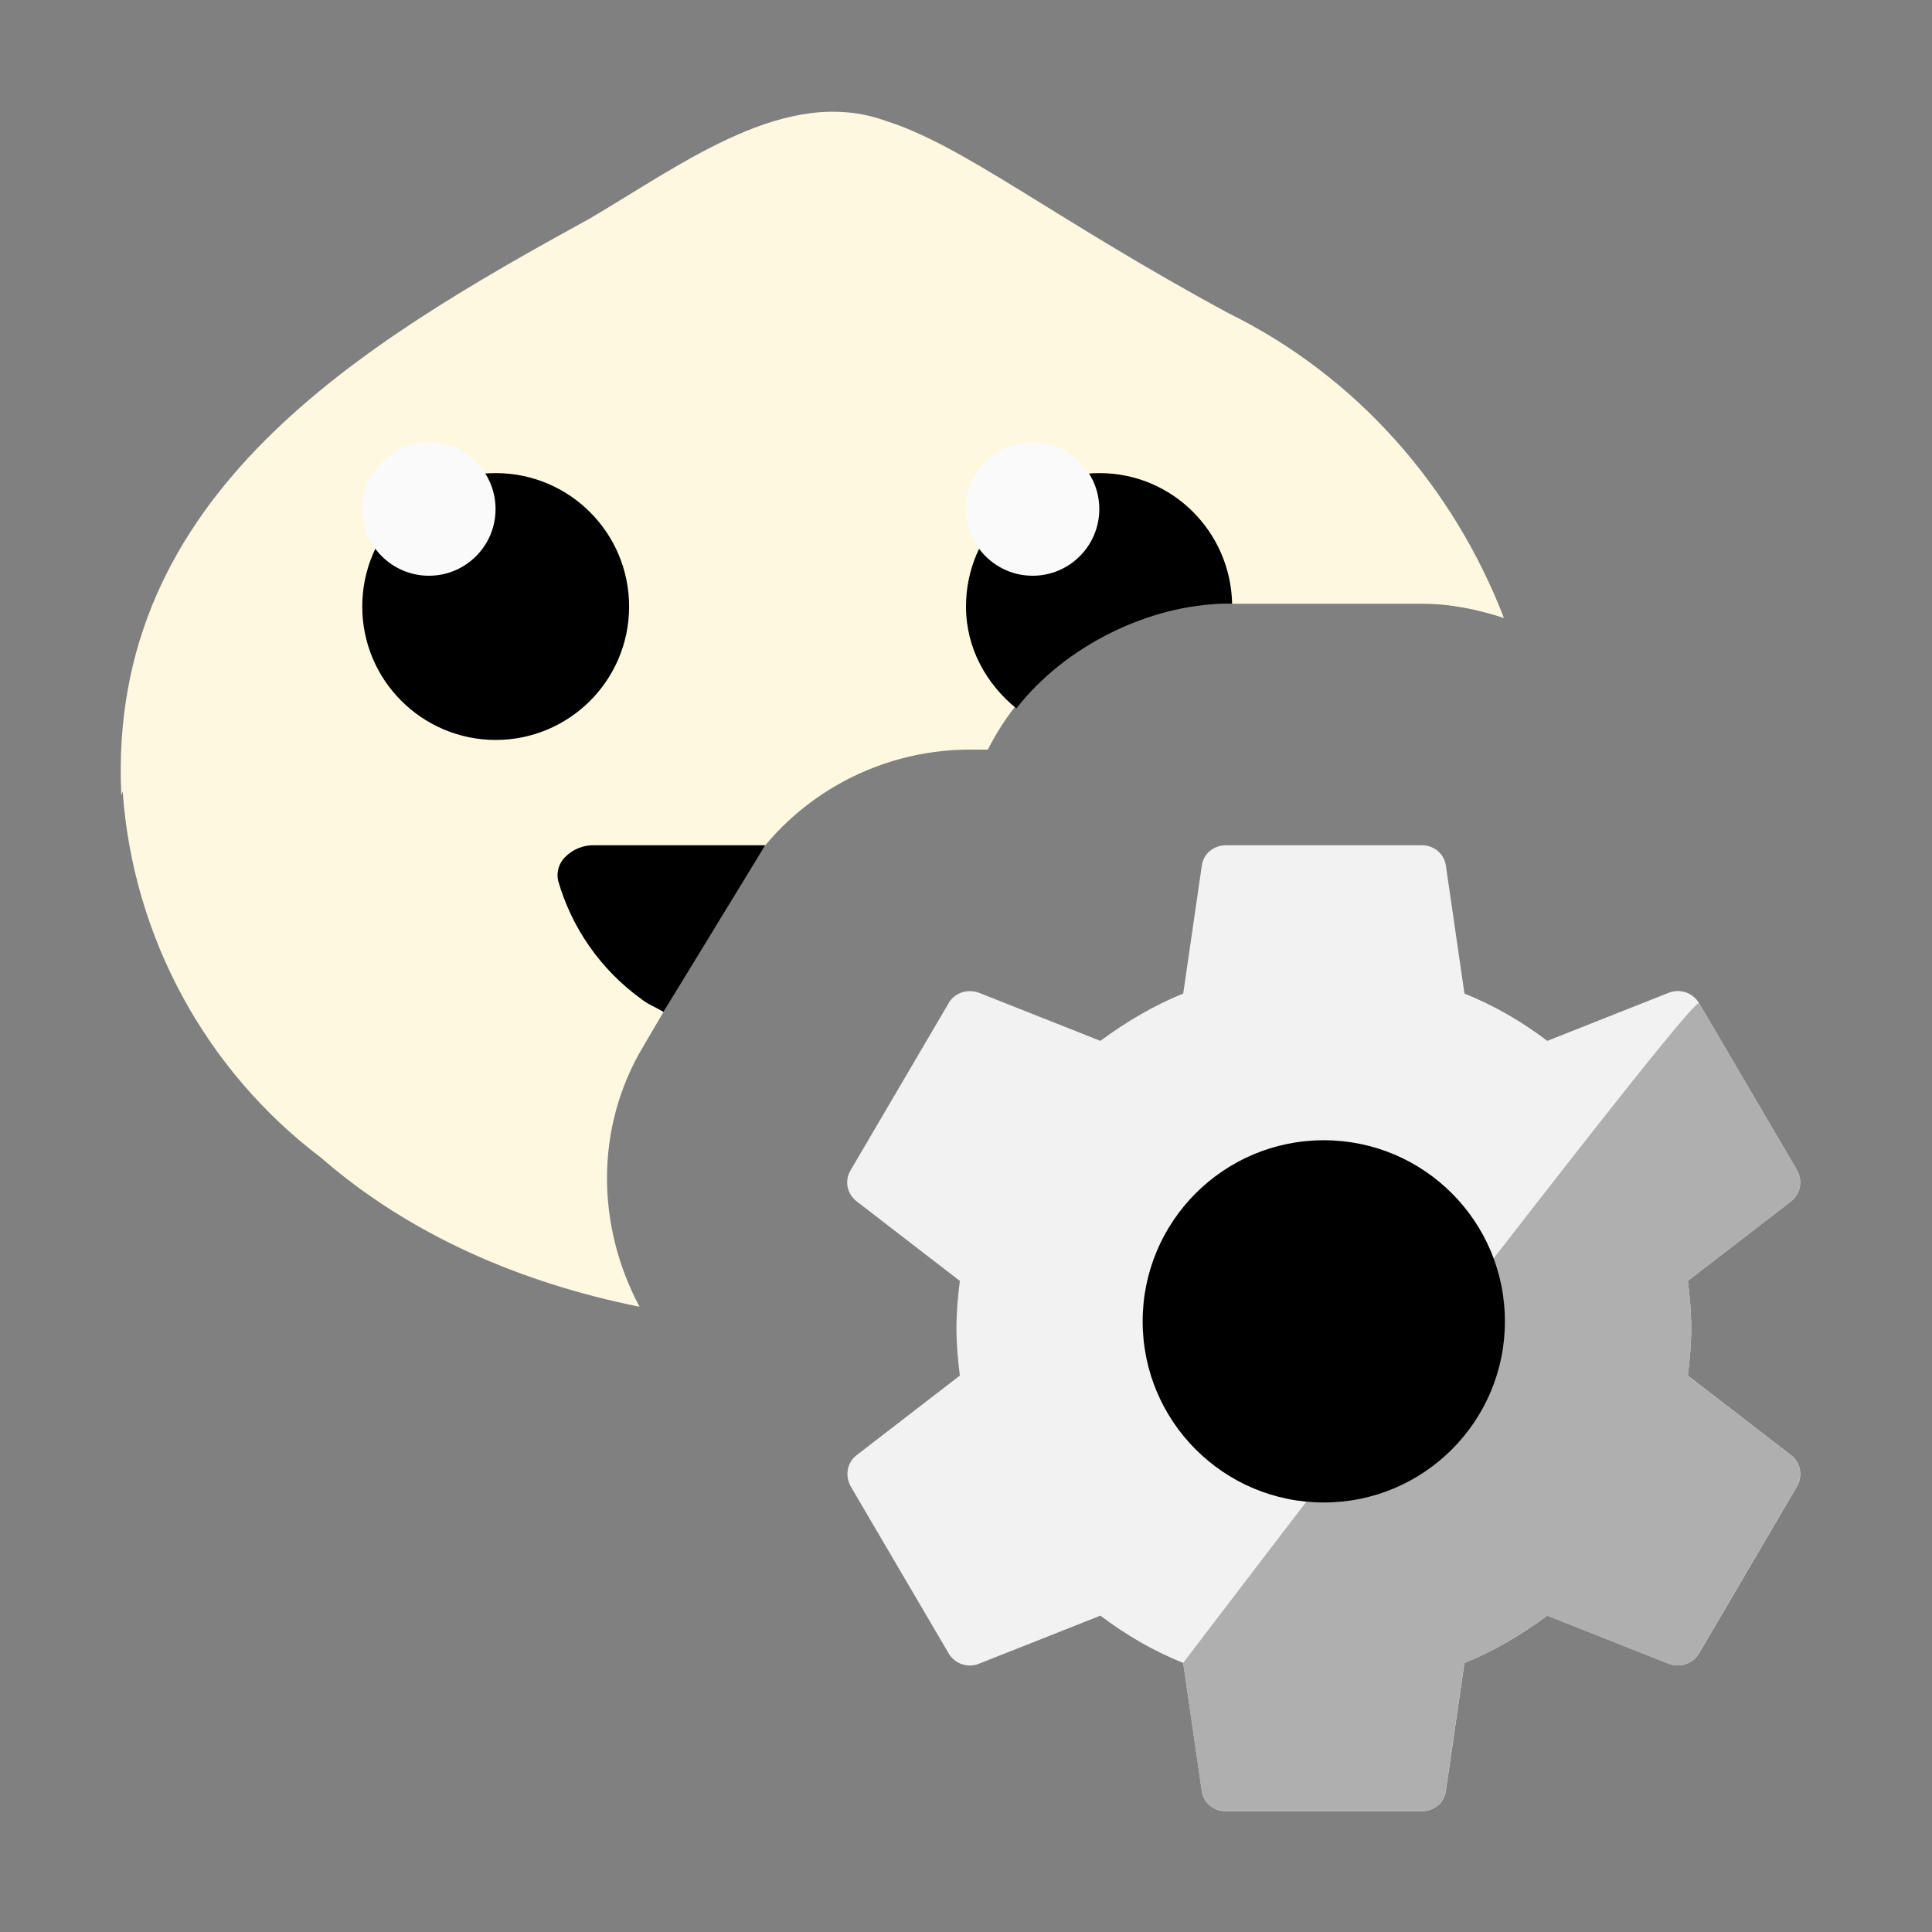 <?xml version="1.0" encoding="UTF-8"?><svg id="Done" xmlns="http://www.w3.org/2000/svg" width="16" height="16" viewBox="0 0 16 16"><rect x="0" y="0" width="16" height="16" fill="#808080" stroke="none"/><defs><style>.cls-1{fill:#fafafa;}.cls-2{fill:#fff8e1;}.cls-3{fill:#afafaf;}.cls-4{fill:#f2f2f2;}</style></defs><g id="Layer_35_copy"><path class="cls-2" d="m5.297,10.823c-.356-.666-.375-1.482.032-2.16l.802-1.367c.389-.67,1.117-1.088,1.899-1.088h.151c.361-.718,1.117-1.208,1.971-1.208h1.623c.237,0,.463.047.68.118-.422-1.092-1.221-2.002-2.279-2.523-1.463-.791-2.195-1.393-2.847-1.596h.001c-.817-.291-1.653.343-2.439.807C2.998,2.846.882,4.089,1.005,6.587c.003-.012.007-.022.011-.034.084,1.203.685,2.311,1.647,3.038l-.004-.003c.736.641,1.658,1.037,2.638,1.234Z"/><path d="m5.494,8.381l.843-1.381h-1.409c-.093-.004-.184.032-.249.099-.051.051-.072.124-.057.194.113.394.355.739.687.979.056.046.125.07.186.109Z"/><path d="m8.417,5.867c.404-.521,1.106-.861,1.734-.867h.053c-.013-.598-.496-1.081-1.097-1.082-.61-.001-1.106.492-1.107,1.103v.002c0,.345.168.641.417.844Z"/><circle id="Eyelight" class="cls-1" cx="8.552" cy="4.216" r=".552"/><path d="m4.103,6.128c.61.001,1.106-.492,1.107-1.103.001-.61-.492-1.106-1.103-1.107-.61-.001-1.106.492-1.107,1.103v.002c0,.609.493,1.103,1.103,1.105Z"/><circle class="cls-1" cx="3.552" cy="4.216" r=".552"/><path class="cls-4" d="m13.978,11.392c.016-.128.028-.256.028-.392s-.012-.264-.028-.392l.856-.66c.077-.06.097-.168.049-.256l-.812-1.384c-.049-.085-.154-.122-.247-.088l-1.01.4c-.211-.16-.438-.292-.686-.392l-.154-1.06c-.014-.097-.099-.169-.199-.168h-1.623c-.101,0-.187.072-.199.168l-.154,1.06c-.247.1-.475.236-.686.392l-1.01-.4c-.024-.008-.048-.012-.073-.012-.069,0-.138.036-.174.1l-.812,1.384c-.053.088-.028.196.049.256l.856.66c-.016.128-.028.26-.028.392s.012.264.028.392l-.856.66c-.077.06-.097.168-.049.256l.812,1.384c.049.085.154.123.247.088l1.01-.4c.211.16.438.292.686.392l.154,1.06c.012.096.097.168.199.168h1.623c.101,0,.187-.072.199-.168l.154-1.06c.247-.1.475-.236.686-.392l1.01.4c.024.008.049.012.073.012.069,0,.138-.036.174-.1l.812-1.384c.049-.088.028-.196-.049-.256l-.856-.66Z"/><path class="cls-3" d="m13.978,11.392c.016-.128.028-.256.028-.392s-.012-.264-.028-.392l.856-.66c.077-.06.097-.168.049-.256l-.812-1.384c-.049-.085-4.273,5.464-4.273,5.464l.154,1.06c.023.104.089.16.199.168h1.623c.101,0,.187-.072.199-.168l.154-1.06c.247-.1.475-.236.686-.392l1.01.4c.024.008.049.012.073.012.069,0,.138-.036.174-.1l.812-1.384c.049-.088.028-.196-.049-.256l-.856-.66Z"/><circle cx="10.963" cy="10.943" r="1.5"/></g></svg>